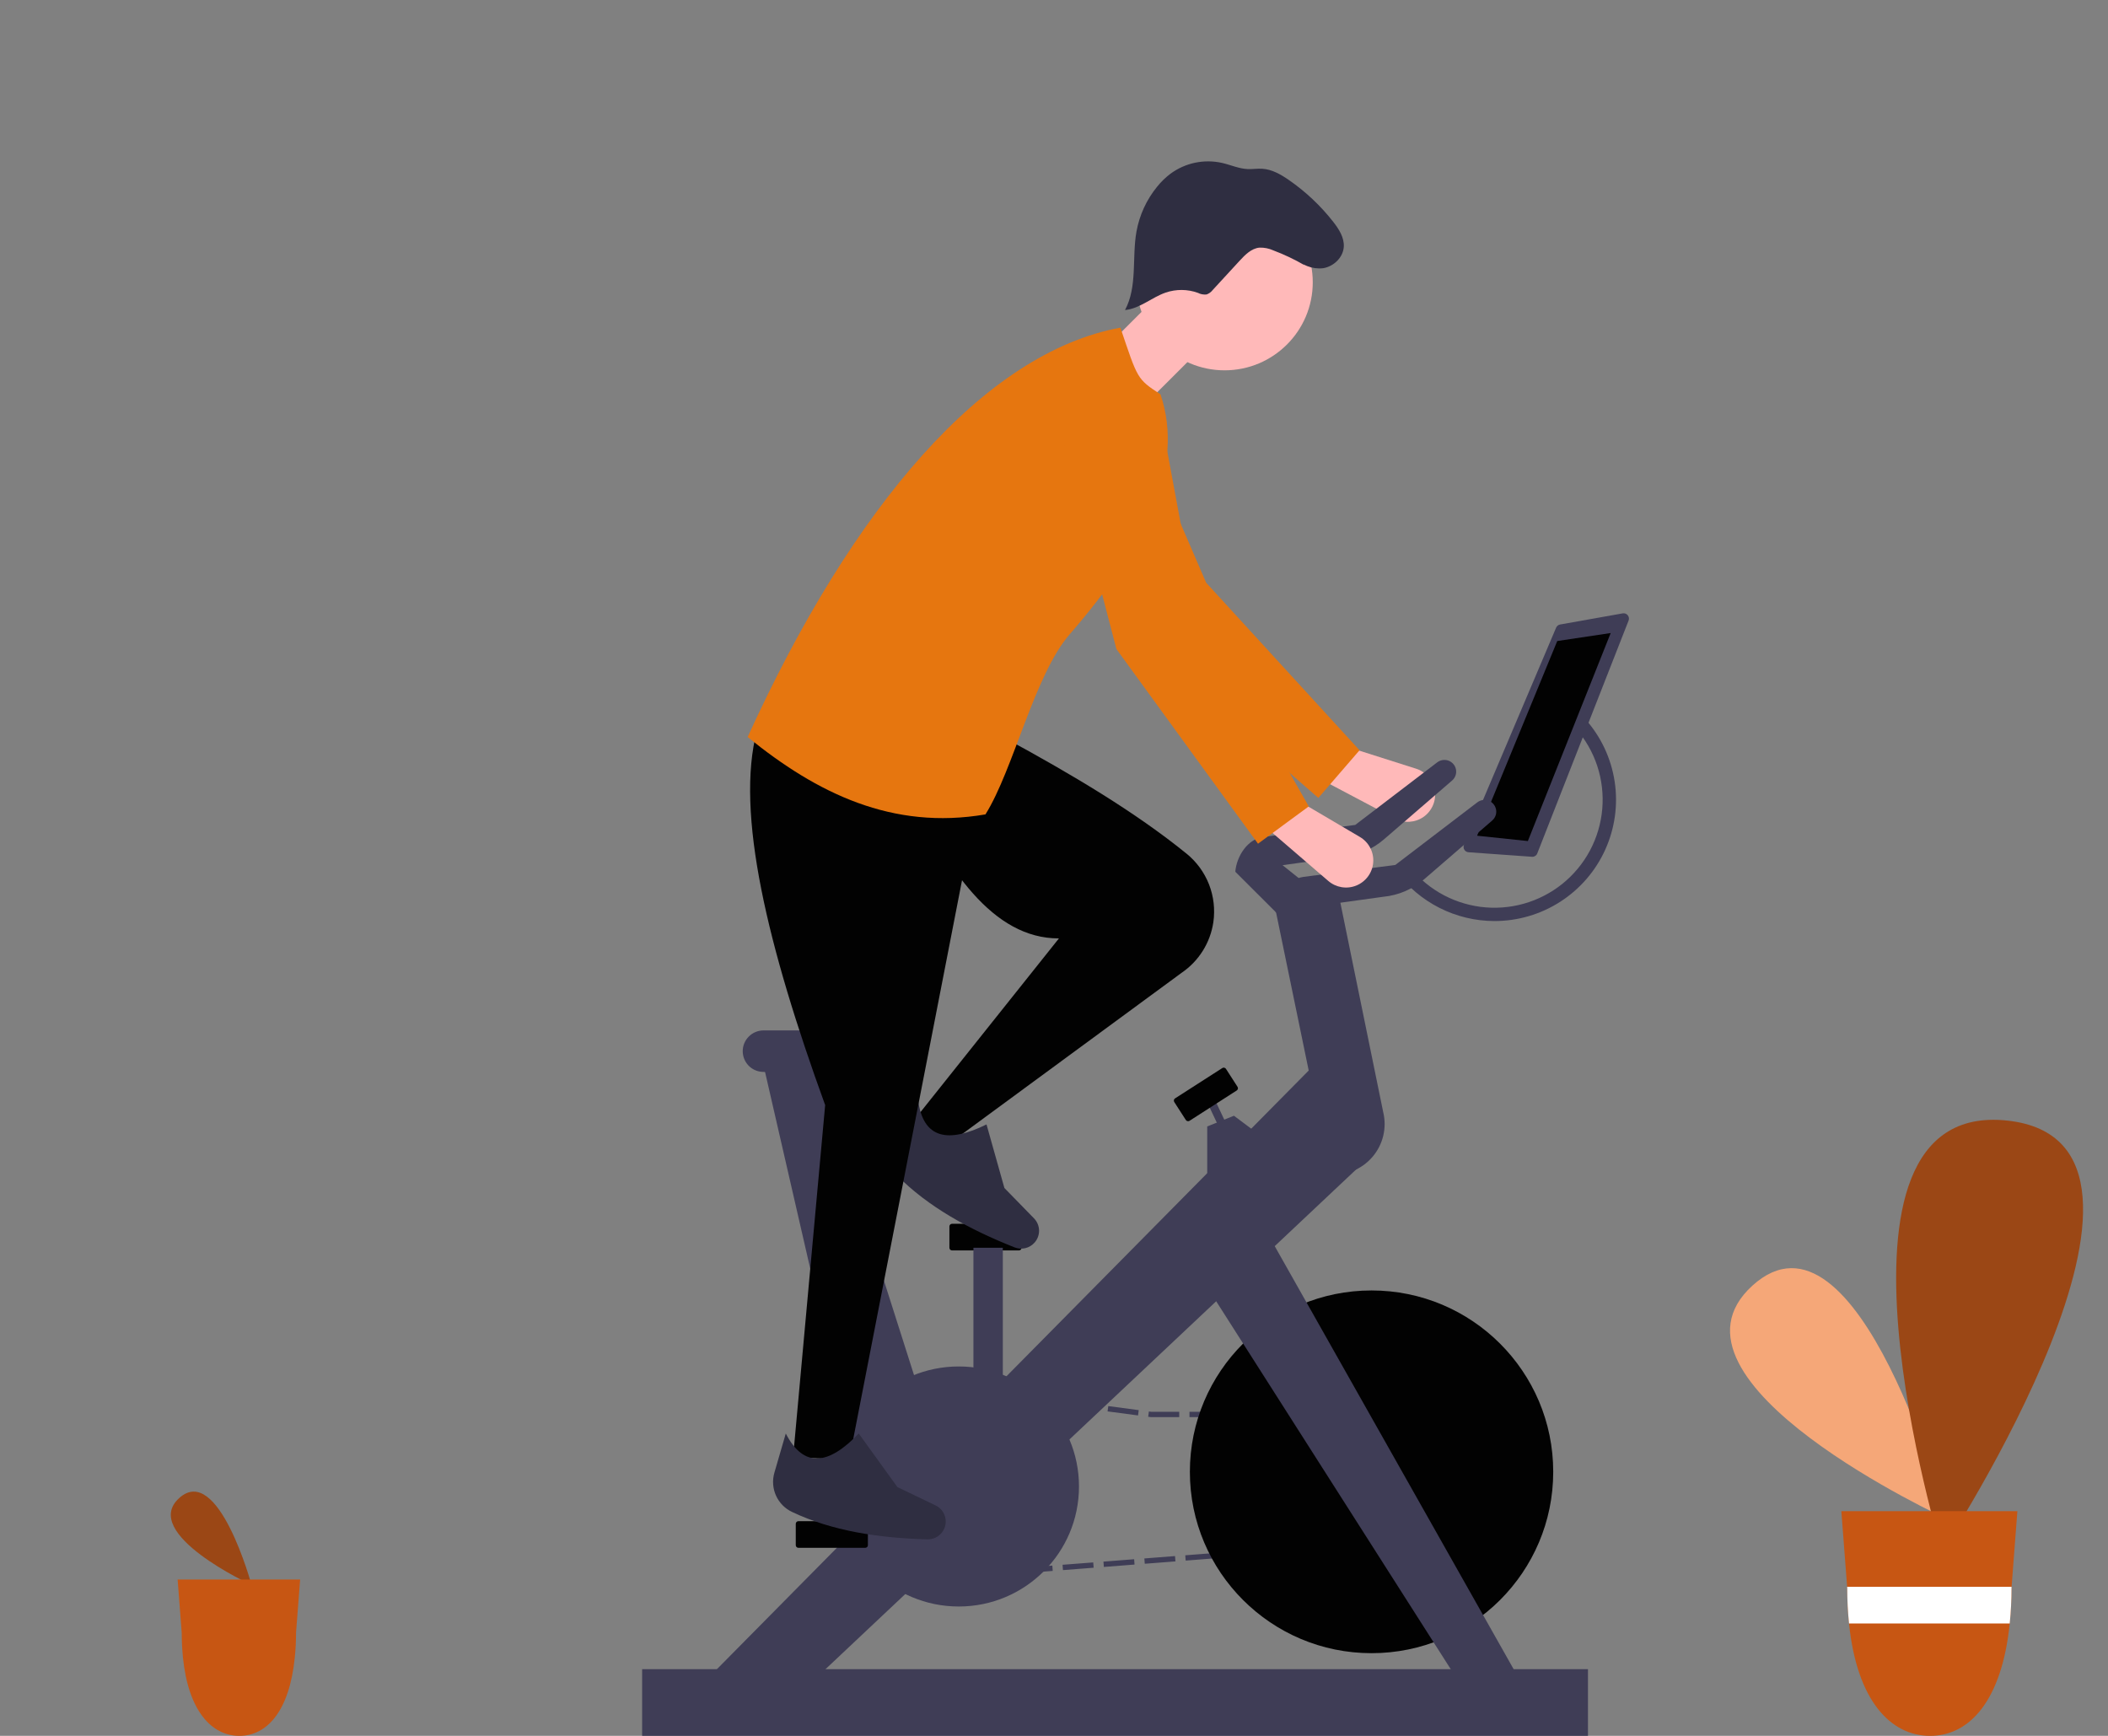 <svg width="68" height="56" viewBox="0 0 68 56" fill="none" xmlns="http://www.w3.org/2000/svg">
<rect x="0" y="0" width="68" height="56" fill="#808080" stroke="none"/>
<g clip-path="url(#clip0_1_830)">
<path d="M62.81 49.007C62.81 49.007 53.131 44.559 56.531 41.474C59.932 38.389 62.81 49.007 62.81 49.007Z" fill="#F5A778"/>
<path d="M62.642 50.045C62.642 50.045 58.193 35.452 64.744 36.15C71.296 36.847 62.642 50.045 62.642 50.045Z" fill="#9B4715"/>
<path d="M59.398 48.751L59.585 51.192L59.588 51.234C59.588 51.615 59.607 51.996 59.646 52.375C59.899 54.865 60.988 56 62.261 56C63.535 56 64.576 54.865 64.83 52.375C64.868 51.996 64.888 51.615 64.888 51.234L64.889 51.2L64.89 51.192L65.077 48.751H59.398Z" fill="#C75613"/>
<path d="M64.89 51.192L64.889 51.2L64.888 51.234C64.888 51.615 64.868 51.996 64.83 52.375H59.646C59.607 51.996 59.588 51.615 59.588 51.234L59.585 51.192H64.89Z" fill="white"/>
<path d="M8.114 51.131C8.114 51.131 4.515 49.477 5.779 48.33C7.043 47.183 8.114 51.131 8.114 51.131Z" fill="#9B4715"/>
<path d="M5.73 50.956L5.86 52.654L5.862 52.684C5.862 52.949 5.876 53.214 5.902 53.478C6.079 55.211 6.837 56 7.722 56C8.608 56 9.333 55.211 9.509 53.478C9.536 53.214 9.55 52.949 9.55 52.684L9.551 52.66L9.551 52.654L9.682 50.956L5.73 50.956Z" fill="#C75613"/>
<path d="M45.916 26.357C46.051 26.264 46.157 26.134 46.222 25.984C46.288 25.834 46.309 25.668 46.285 25.506C46.261 25.344 46.192 25.192 46.086 25.067C45.979 24.943 45.84 24.85 45.684 24.8L43.668 24.159L42.561 25.117L45.006 26.41C45.148 26.485 45.308 26.52 45.468 26.511C45.629 26.501 45.784 26.448 45.916 26.357Z" fill="#FFB9B9"/>
<path d="M42.527 25.742L43.856 24.204L38.909 18.8L36.631 13.528C36.481 13.181 36.214 12.897 35.876 12.726C35.538 12.554 35.151 12.507 34.782 12.591C34.54 12.646 34.314 12.755 34.121 12.911C33.929 13.067 33.775 13.264 33.67 13.489C33.566 13.713 33.515 13.959 33.52 14.206C33.526 14.453 33.588 14.696 33.702 14.915L36.675 20.632L42.527 25.742Z" fill="#E6760F"/>
<path d="M45.701 46.112L45.446 45.718H44.976V45.546H45.54L45.846 46.019L45.701 46.112Z" fill="#3F3D56"/>
<path d="M44.646 45.718H43.655V45.546H44.646V45.718ZM43.325 45.718H42.334V45.546H43.325V45.718ZM42.003 45.718H41.012V45.546H42.003L42.003 45.718ZM40.682 45.718H39.691V45.546H40.682V45.718ZM39.361 45.718H38.37V45.546H39.361V45.718ZM38.04 45.718L37.122 45.717L37.038 45.706L37.061 45.536L37.139 45.546H38.04V45.718ZM36.711 45.663L35.728 45.533L35.751 45.362L36.733 45.492L36.711 45.663ZM35.401 45.489L34.419 45.359L34.441 45.188L35.424 45.319L35.401 45.489ZM34.091 45.315L33.109 45.185L33.132 45.015L34.114 45.145L34.091 45.315ZM32.781 45.142L31.799 45.011L31.822 44.841L32.804 44.971L32.781 45.142Z" fill="#3F3D56"/>
<path d="M31.042 45.333L30.869 45.328L30.887 44.717L31.494 44.797L31.472 44.968L31.054 44.913L31.042 45.333Z" fill="#3F3D56"/>
<path d="M30.91 49.94L30.738 49.935L30.771 48.783L30.943 48.788L30.91 49.94ZM30.954 48.404L30.782 48.4L30.814 47.248L30.987 47.253L30.954 48.404ZM30.998 46.869L30.826 46.864L30.858 45.712L31.031 45.717L30.998 46.869Z" fill="#3F3D56"/>
<path d="M30.709 50.931L30.727 50.319L30.899 50.324L30.887 50.744L31.307 50.712L31.32 50.883L30.709 50.931Z" fill="#3F3D56"/>
<path d="M31.65 50.858L31.637 50.686L32.626 50.609L32.64 50.781L31.65 50.858ZM32.97 50.755L32.956 50.584L33.946 50.507L33.959 50.679L32.97 50.755ZM34.289 50.653L34.276 50.481L35.265 50.405L35.279 50.576L34.289 50.653ZM35.608 50.551L35.595 50.379L36.585 50.302L36.598 50.474L35.608 50.551ZM36.928 50.448L36.915 50.277L37.904 50.2L37.918 50.372L36.928 50.448ZM38.248 50.346L38.234 50.175L39.224 50.098L39.237 50.269L38.248 50.346ZM39.567 50.244L39.554 50.072L40.543 49.995L40.557 50.167L39.567 50.244ZM40.886 50.141L40.873 49.97L41.863 49.893L41.876 50.065L40.886 50.141ZM42.206 50.039L42.193 49.867L43.182 49.791L43.196 49.962L42.206 50.039ZM43.525 49.937L43.512 49.765L44.502 49.688L44.515 49.86L43.525 49.937ZM44.845 49.834L44.831 49.663L45.821 49.586L45.834 49.758L44.845 49.834ZM46.164 49.732L46.151 49.56L47.141 49.484L47.154 49.655L46.164 49.732Z" fill="#3F3D56"/>
<path d="M47.484 49.63L47.471 49.458L47.842 49.429L47.64 49.117L47.785 49.023L48.143 49.579L47.484 49.63Z" fill="#3F3D56"/>
<path d="M47.425 48.783L46.778 47.781L46.923 47.688L47.57 48.689L47.425 48.783ZM46.563 47.448L45.916 46.446L46.061 46.353L46.708 47.354L46.563 47.448Z" fill="#3F3D56"/>
<path d="M44.243 53.333C47.48 53.333 50.104 50.713 50.104 47.482C50.104 44.251 47.48 41.631 44.243 41.631C41.007 41.631 38.383 44.251 38.383 47.482C38.383 50.713 41.007 53.333 44.243 53.333Z" fill="#020202"/>
<path d="M49.07 54.279L40.494 39.093L38.598 40.986L47.045 54.236L49.07 54.279Z" fill="#3F3D56"/>
<path d="M23.084 53.892L42.347 34.404L43.942 37.544L25.67 54.752L23.084 53.892Z" fill="#3F3D56"/>
<path d="M30.927 51.827C33.069 51.827 34.806 50.093 34.806 47.955C34.806 45.817 33.069 44.083 30.927 44.083C28.785 44.083 27.049 45.817 27.049 47.955C27.049 50.093 28.785 51.827 30.927 51.827Z" fill="#3F3D56"/>
<path d="M25.756 49.074C25.733 49.074 25.711 49.083 25.695 49.099C25.679 49.115 25.67 49.137 25.67 49.16V49.848C25.67 49.871 25.679 49.893 25.695 49.909C25.711 49.925 25.733 49.934 25.756 49.934H27.911C27.933 49.934 27.955 49.925 27.972 49.909C27.988 49.893 27.997 49.871 27.997 49.848V49.16C27.997 49.137 27.988 49.115 27.972 49.099C27.955 49.083 27.933 49.074 27.911 49.074H25.756Z" fill="#020202"/>
<path d="M30.712 39.48C30.689 39.48 30.667 39.489 30.651 39.505C30.635 39.521 30.626 39.543 30.626 39.566V40.254C30.626 40.277 30.635 40.299 30.651 40.315C30.667 40.331 30.689 40.34 30.712 40.34H32.867C32.889 40.34 32.911 40.331 32.928 40.315C32.944 40.299 32.953 40.277 32.953 40.254V39.566C32.953 39.543 32.944 39.521 32.928 39.505C32.911 39.489 32.889 39.48 32.867 39.48H30.712Z" fill="#020202"/>
<path d="M41.184 38.06H38.943V36.34L39.805 35.995L41.184 37.028V38.06Z" fill="#3F3D56"/>
<path d="M39.227 35.559L38.993 35.67L39.435 36.603L39.669 36.493L39.227 35.559Z" fill="#3F3D56"/>
<path d="M39.474 34.443C39.458 34.443 39.442 34.448 39.428 34.457L37.906 35.434C37.886 35.446 37.873 35.466 37.868 35.488C37.863 35.51 37.867 35.534 37.88 35.553L38.253 36.132C38.265 36.151 38.285 36.164 38.307 36.169C38.329 36.174 38.352 36.17 38.372 36.158L39.894 35.18V35.18C39.913 35.168 39.927 35.148 39.932 35.126C39.937 35.104 39.932 35.081 39.92 35.061L39.547 34.482C39.541 34.473 39.533 34.465 39.524 34.458C39.514 34.452 39.504 34.447 39.493 34.445C39.487 34.444 39.48 34.443 39.474 34.443Z" fill="#020202"/>
<path d="M42.908 37.888L41.141 29.327L43.209 28.983L44.62 35.88C44.68 36.13 44.681 36.39 44.621 36.641C44.561 36.891 44.443 37.123 44.276 37.319C44.109 37.515 43.898 37.669 43.66 37.768C43.422 37.867 43.164 37.908 42.908 37.888Z" fill="#3F3D56"/>
<path d="M49.418 27.64L47.371 27.494C47.344 27.492 47.318 27.484 47.294 27.47C47.271 27.456 47.251 27.436 47.237 27.413C47.222 27.389 47.214 27.363 47.212 27.336C47.21 27.308 47.214 27.281 47.225 27.256L50.197 20.25C50.208 20.223 50.226 20.2 50.248 20.182C50.271 20.164 50.297 20.152 50.326 20.147L52.344 19.788C52.374 19.782 52.405 19.785 52.434 19.796C52.463 19.806 52.488 19.824 52.508 19.848C52.527 19.872 52.54 19.9 52.545 19.93C52.549 19.96 52.546 19.991 52.535 20.02L49.59 27.531C49.577 27.566 49.553 27.595 49.522 27.614C49.491 27.634 49.454 27.643 49.418 27.64Z" fill="#3F3D56"/>
<path d="M47.648 26.961L49.286 27.133L51.958 20.422L50.234 20.68L47.648 26.961Z" fill="#020202"/>
<path d="M29.807 45.374L27.652 47.525L24.549 34.016L26.273 34.275L29.807 45.374Z" fill="#3F3D56"/>
<path d="M27.296 34.254L26.924 34.143C26.192 34.465 25.397 34.614 24.598 34.58C24.426 34.572 24.263 34.499 24.144 34.374C24.025 34.249 23.959 34.084 23.959 33.911C23.959 33.734 24.03 33.564 24.156 33.438C24.282 33.313 24.452 33.242 24.63 33.242H27.881C27.968 33.242 28.053 33.277 28.115 33.339C28.177 33.401 28.212 33.486 28.212 33.573C28.212 33.684 28.186 33.794 28.137 33.892C28.087 33.992 28.014 34.078 27.925 34.144C27.836 34.21 27.733 34.254 27.624 34.273C27.514 34.293 27.402 34.286 27.296 34.254Z" fill="#3F3D56"/>
<path d="M47.887 25.806C47.803 25.806 47.722 25.833 47.656 25.884L45.01 27.904L42.048 28.289C41.538 28.356 41.185 28.91 41.141 29.413L44.627 28.93C45.112 28.883 45.569 28.687 45.937 28.369L48.135 26.471C48.194 26.421 48.235 26.353 48.255 26.279C48.274 26.204 48.27 26.125 48.242 26.052C48.215 25.98 48.167 25.918 48.103 25.873C48.04 25.829 47.964 25.806 47.887 25.806Z" fill="#3F3D56"/>
<path d="M46.594 24.516C46.511 24.515 46.43 24.543 46.363 24.593L43.717 26.613L40.755 26.999C40.245 27.065 39.892 27.619 39.848 28.123L43.334 27.639C43.819 27.593 44.277 27.396 44.644 27.078L46.842 25.18C46.901 25.13 46.942 25.063 46.962 24.988C46.981 24.913 46.977 24.834 46.95 24.762C46.923 24.689 46.874 24.627 46.81 24.583C46.747 24.539 46.671 24.515 46.594 24.516Z" fill="#3F3D56"/>
<path d="M48.208 29.714C47.592 29.713 46.985 29.567 46.435 29.289C45.886 29.011 45.409 28.608 45.044 28.113L45.392 27.858C45.67 28.238 46.023 28.558 46.429 28.798C46.835 29.038 47.286 29.193 47.753 29.255C48.221 29.316 48.697 29.282 49.151 29.155C49.605 29.028 50.029 28.81 50.397 28.515C50.764 28.219 51.068 27.853 51.29 27.437C51.511 27.021 51.646 26.565 51.686 26.095C51.726 25.626 51.671 25.154 51.523 24.706C51.375 24.259 51.137 23.846 50.825 23.493L51.148 23.209C51.648 23.773 51.973 24.47 52.086 25.215C52.199 25.961 52.093 26.722 51.783 27.409C51.473 28.096 50.97 28.679 50.336 29.088C49.702 29.497 48.963 29.714 48.208 29.714V29.714Z" fill="#3F3D56"/>
<path d="M51.225 53.849H20.714V56H51.225V53.849Z" fill="#3F3D56"/>
<path d="M43.748 28.57C43.9 28.509 44.032 28.407 44.129 28.275C44.227 28.143 44.285 27.986 44.297 27.823C44.31 27.66 44.276 27.496 44.2 27.351C44.124 27.205 44.009 27.084 43.868 27.001L42.046 25.928L40.753 26.617L42.848 28.42C42.97 28.525 43.118 28.594 43.277 28.621C43.436 28.647 43.598 28.63 43.748 28.57Z" fill="#FFB9B9"/>
<path d="M29.462 36.167L30.669 36.856L38.12 31.381C38.393 31.195 38.624 30.954 38.8 30.674C38.976 30.394 39.091 30.08 39.14 29.754C39.2 29.34 39.152 28.919 39 28.53C38.847 28.141 38.596 27.798 38.271 27.536C36.626 26.202 34.592 24.991 32.436 23.821L29.247 25.369C30.561 28.059 32.02 30.277 34.159 30.274L29.462 36.167Z" fill="#020202"/>
<path d="M28.936 37.92C29.937 38.933 31.256 39.657 32.728 40.242C32.839 40.285 32.961 40.294 33.077 40.266C33.193 40.238 33.297 40.174 33.376 40.084C33.471 39.975 33.522 39.835 33.518 39.69C33.514 39.545 33.455 39.407 33.354 39.304L32.4 38.326L31.823 36.275C30.585 36.886 29.773 36.749 29.613 35.469L28.832 36.532C28.681 36.738 28.609 36.991 28.628 37.245C28.647 37.5 28.756 37.739 28.936 37.92Z" fill="#2F2E41"/>
<path d="M25.584 47.009L27.393 47.095L31.531 25.843L24.42 23.562C23.71 26.212 24.764 30.549 26.618 35.651L25.584 47.009Z" fill="#020202"/>
<path d="M39.503 11.947C41.074 11.947 42.347 10.676 42.347 9.107C42.347 7.539 41.074 6.268 39.503 6.268C37.932 6.268 36.659 7.539 36.659 9.107C36.659 10.676 37.932 11.947 39.503 11.947Z" fill="#FFB9B9"/>
<path d="M34.289 12.592L36.099 13.883L38.857 11.13L37.478 9.409L34.289 12.592Z" fill="#FFB9B9"/>
<path d="M24.118 23.777C26.351 25.593 28.788 26.787 31.789 26.273C32.696 24.825 33.366 21.776 34.504 20.465C36.99 17.601 38.223 15.049 37.435 12.721C36.668 12.221 36.702 12.222 36.142 10.57C31.757 11.38 27.512 16.322 24.118 23.777Z" fill="#E6760F"/>
<path d="M25.555 48.779C26.843 49.388 28.33 49.617 29.914 49.661C30.034 49.664 30.151 49.631 30.25 49.565C30.349 49.498 30.426 49.403 30.469 49.292C30.521 49.157 30.52 49.007 30.466 48.873C30.413 48.738 30.311 48.629 30.18 48.566L28.948 47.974L27.701 46.246C26.748 47.244 25.938 47.393 25.348 46.246L24.98 47.511C24.909 47.756 24.928 48.019 25.033 48.251C25.138 48.483 25.323 48.671 25.555 48.779Z" fill="#2F2E41"/>
<path d="M40.581 27.219L42.218 26.015L38.598 19.648L37.551 14.002C37.482 13.631 37.285 13.294 36.993 13.053C36.702 12.811 36.335 12.678 35.956 12.678C35.708 12.678 35.464 12.735 35.241 12.844C35.019 12.953 34.824 13.111 34.673 13.307C34.521 13.503 34.417 13.731 34.367 13.973C34.317 14.216 34.324 14.466 34.387 14.705L36.013 20.938L40.581 27.219Z" fill="#E6760F"/>
<path d="M32.349 40.254H31.401V45.417H32.349V40.254Z" fill="#3F3D56"/>
<path d="M41.754 8.284C41.866 8.417 42.009 8.521 42.17 8.585C42.331 8.649 42.506 8.673 42.679 8.653C43.021 8.599 43.326 8.308 43.348 7.963C43.367 7.665 43.191 7.391 43.007 7.156C42.601 6.637 42.118 6.182 41.576 5.807C41.317 5.628 41.032 5.463 40.717 5.444C40.562 5.434 40.406 5.461 40.251 5.455C39.965 5.442 39.697 5.319 39.418 5.255C39.131 5.191 38.834 5.19 38.547 5.25C38.26 5.311 37.989 5.433 37.754 5.607C37.596 5.727 37.454 5.865 37.33 6.019C36.986 6.439 36.756 6.939 36.66 7.472C36.51 8.318 36.697 9.245 36.291 10.002C36.768 9.957 37.151 9.594 37.605 9.438C37.941 9.324 38.307 9.327 38.641 9.447C38.727 9.492 38.825 9.51 38.921 9.5C39.001 9.472 39.07 9.421 39.121 9.354L39.989 8.411C40.165 8.22 40.366 8.015 40.625 7.989C40.78 7.983 40.934 8.014 41.075 8.078C41.423 8.209 41.76 8.369 42.081 8.555" fill="#2F2E41"/>
<path d="M40.106 27.951L39.848 28.123L41.572 29.843L42.606 28.897L40.882 27.52L40.106 27.951Z" fill="#3F3D56"/>
</g>
<defs>
<clipPath id="clip0_1_830">
<rect width="66.392" height="56" fill="white" transform="translate(0.804)"/>
</clipPath>
</defs>
</svg>
